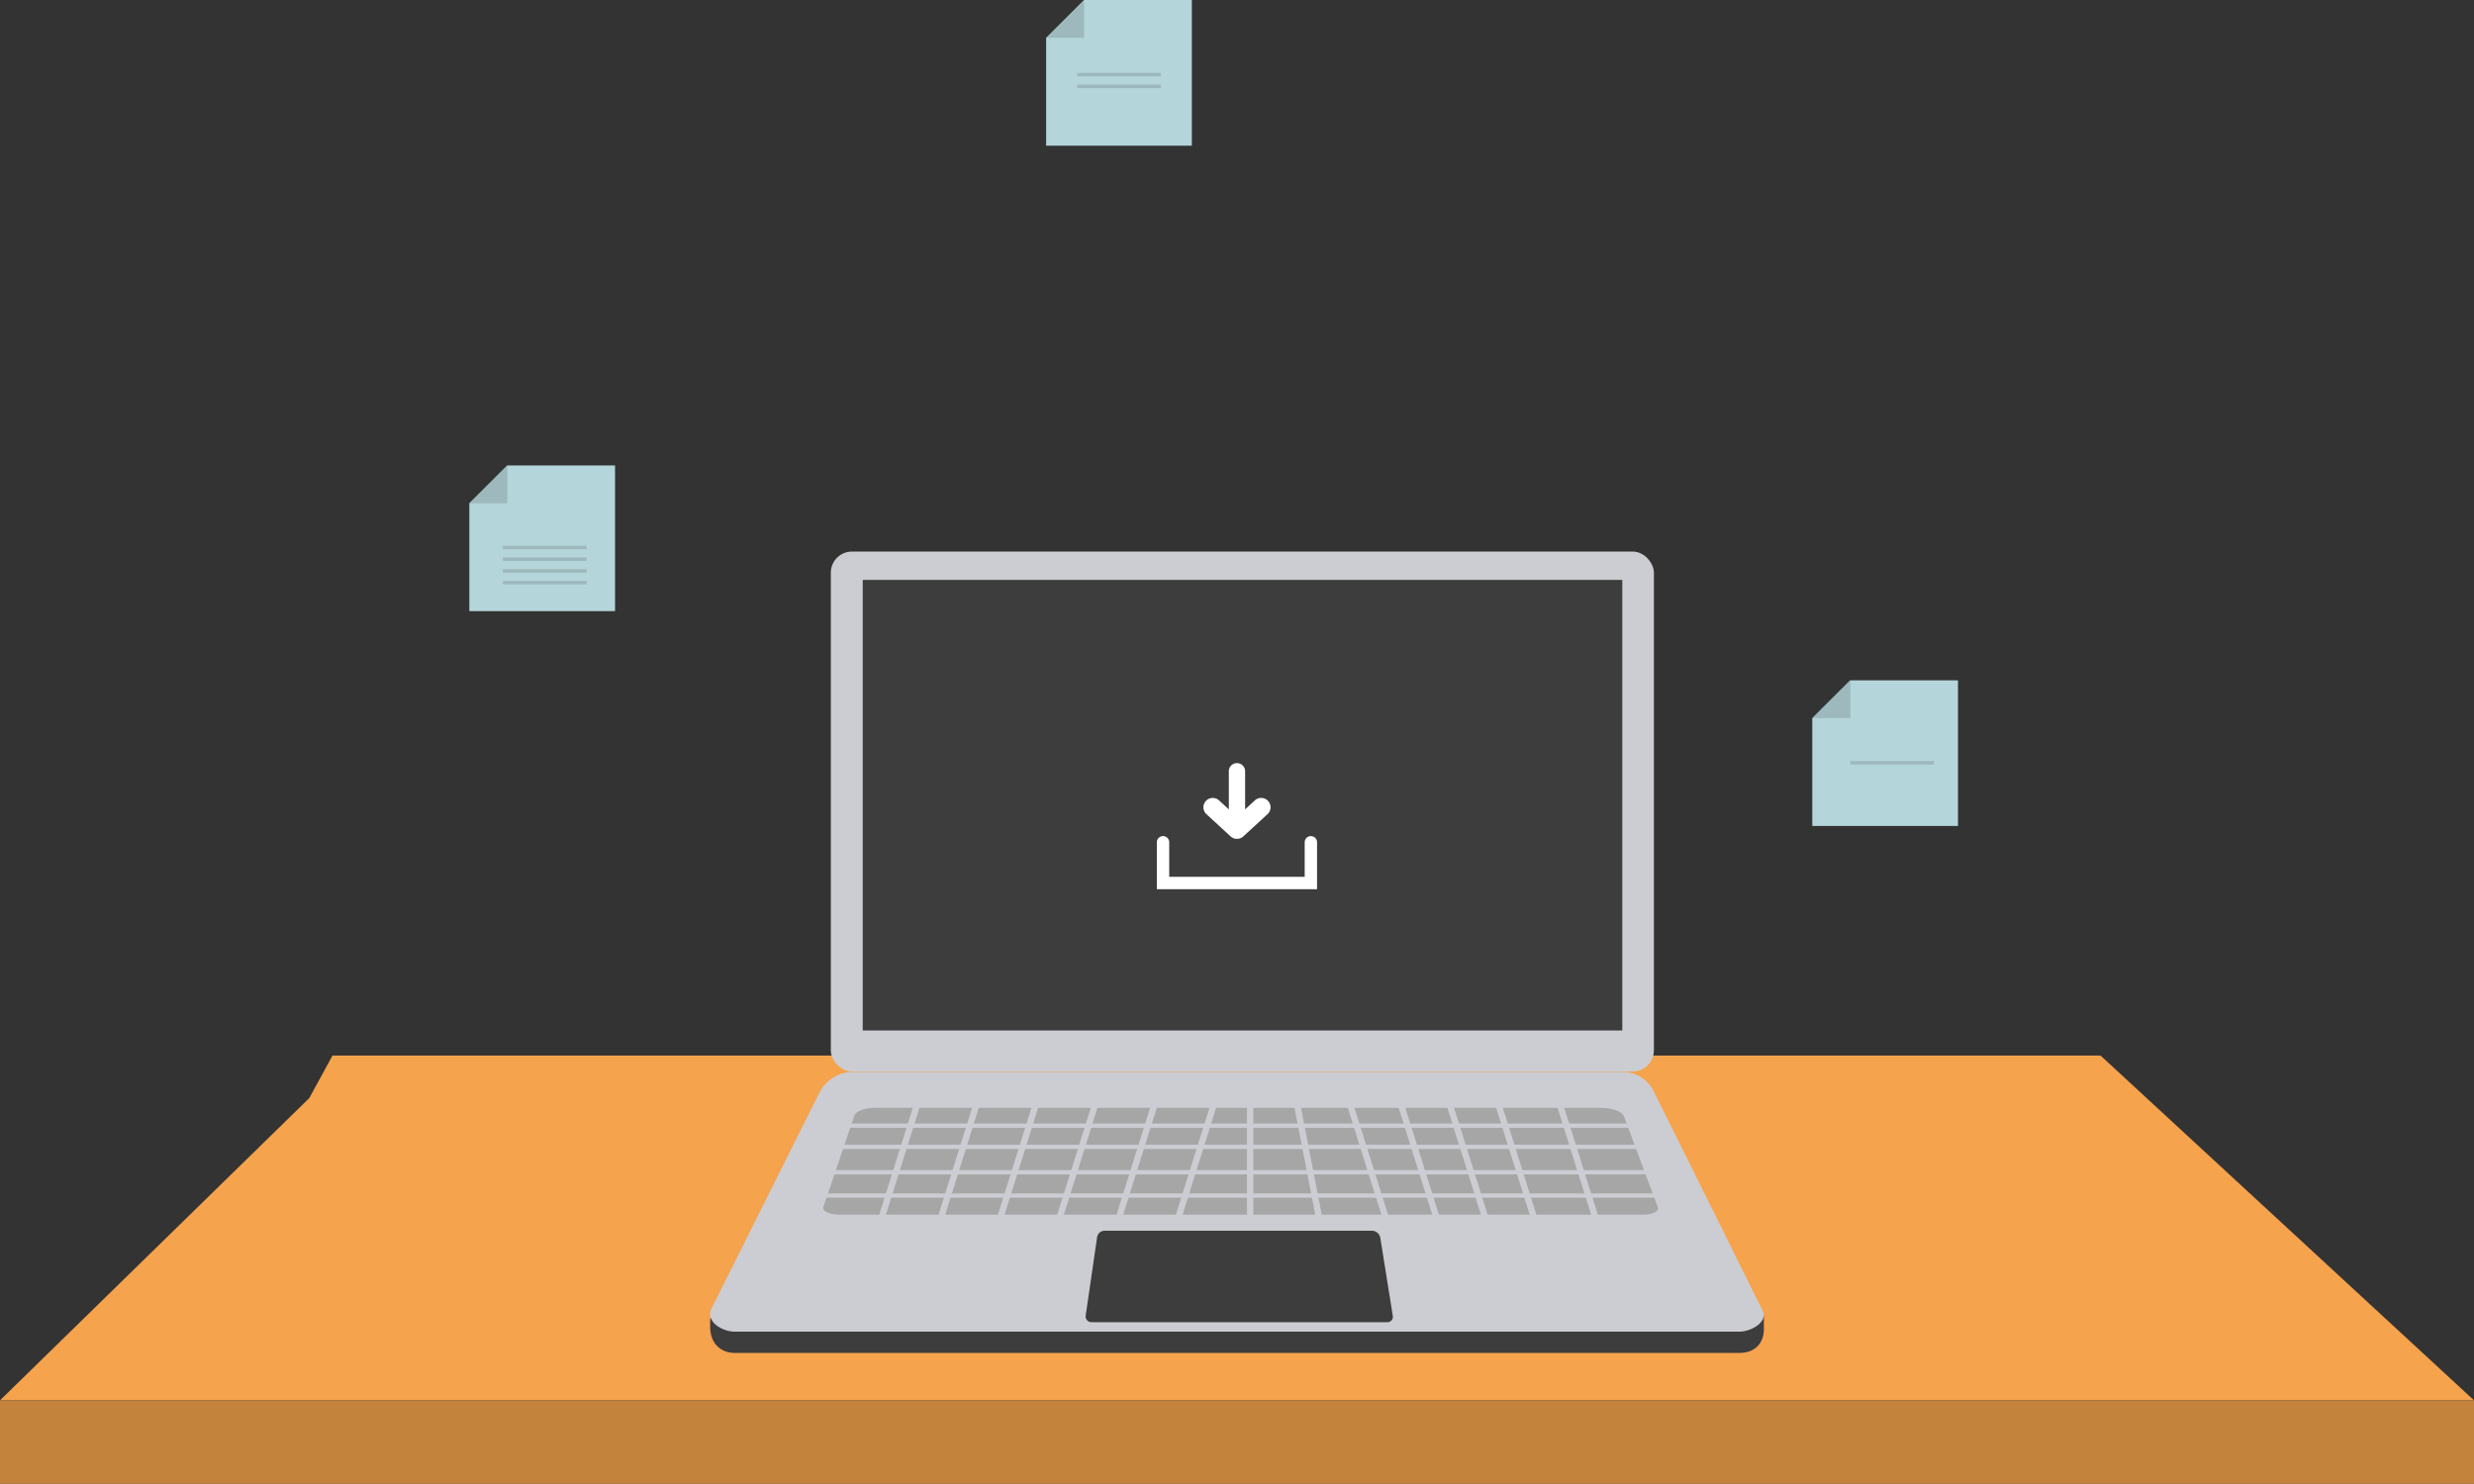 <svg xmlns="http://www.w3.org/2000/svg" width="714" height="428.319" viewBox="0 0 714 428.319">
    <rect x="0" y="0" width="714" height="428.319" fill="#333333" stroke="none"/>
    <defs>
        <style>
            .a{fill:#f5a34c;}.b{fill:#c3833c;}.c{fill:#c95220;}.d{fill:#e7e7e7;}.e{fill:#8a929f;}.f{fill:#3d3d3d;}.g{fill:#cccdd2;}.h{fill:#a6a6a6;}.i{fill:#fff;}.j{fill:#b4d5d9;}.k{fill:#9db9bd;}.l{fill:none;stroke:#9db9bd;stroke-miterlimit:10;}
        </style>
    </defs>
    <g transform="translate(-720.157 -389.806)">
        <g transform="translate(720.157 555.031)">
            <g transform="translate(0 139.489)">
                <path class="a" d="M720.157,703.137h714L1326.369,603.6H816.117l-6.7,12.283Z"
                      transform="translate(-720.157 -603.604)"/>
                <rect class="b" width="714" height="24.072" transform="translate(0 99.533)"/>
            </g>
            <g transform="translate(204.953 -6)">
                <g transform="translate(265.663 93.02)">
                    <path class="c"
                          d="M1052.185,574.043h0a.873.873,0,0,0,.516-1.117l-.708-1.926-1.635.6.71,1.924A.873.873,0,0,0,1052.185,574.043Z"
                          transform="translate(-1050.358 -571)"/>
                </g>
                <g transform="translate(256.561 96.36)">
                    <path class="c"
                          d="M1045.792,576.4h0a.874.874,0,0,0,.517-1.119l-.71-1.924c-.047-.13-1.628.62-1.628.62l.7,1.907A.874.874,0,0,0,1045.792,576.4Z"
                          transform="translate(-1043.972 -573.343)"/>
                </g>
                <g transform="translate(265.719 91.892)">
                    <path class="d"
                          d="M1052.344,574h0a.874.874,0,0,0,.518-1.119l-.777-2.107a.873.873,0,0,0-1.117-.516h0a.873.873,0,0,0-.516,1.117l.775,2.106A.872.872,0,0,0,1052.344,574Z"
                          transform="translate(-1050.398 -570.209)"/>
                </g>
                <g transform="translate(256.628 95.24)">
                    <path class="d"
                          d="M1045.966,576.351h0a.873.873,0,0,0,.517-1.117l-.777-2.107a.873.873,0,0,0-1.117-.516h0a.871.871,0,0,0-.516,1.117l.775,2.106A.871.871,0,0,0,1045.966,576.351Z"
                          transform="translate(-1044.019 -572.558)"/>
                </g>
                <g transform="translate(264.5 115.789)">
                    <rect class="e" width="5.71" height="3.702" transform="translate(0 1.973) rotate(-20.217)"/>
                </g>
                <g transform="translate(262.058 109.666)">
                    <rect class="e" width="5.71" height="3.702" transform="translate(0 1.973) rotate(-20.217)"/>
                </g>
                <g transform="translate(0 156.351)">
                    <path class="f"
                          d="M871.024,690.417h290.062c3.221,0,6.623-1.625,6.967-6.355v-4.346L1136.3,621.048a10.107,10.107,0,0,0-9.052-5.613H905.281c-4.142,0-13.276,8.158-15.127,11.864L863.96,680.7v1.918C863.9,688.175,867.491,690.417,871.024,690.417Z"
                          transform="translate(-863.959 -615.435)"/>
                </g>
                <g transform="translate(0.001 150.209)">
                    <path class="g"
                          d="M871,686.108H1161.06c3.221,0,8.523-2.825,6.532-6.3l-31.315-63.074a10.1,10.1,0,0,0-9.05-5.611H905.255a10.932,10.932,0,0,0-9.78,6.046l-31,62.029C862.3,683.155,867.465,686.108,871,686.108Z"
                          transform="translate(-863.96 -611.126)"/>
                </g>
                <g transform="translate(34.826)">
                    <rect class="g" width="237.539" height="150.099" rx="6.093"/>
                </g>
                <g transform="translate(44.03 8.187)">
                    <rect class="f" width="219.214" height="130.063"/>
                </g>
                <g transform="translate(108.356 196.056)">
                    <path class="f"
                          d="M941.655,669.7h85.469a1.541,1.541,0,0,0,1.522-1.784l-3.6-22.513a2.5,2.5,0,0,0-2.471-2.108H945.48a2.2,2.2,0,0,0-2.176,1.883l-3.3,22.64A1.669,1.669,0,0,0,941.655,669.7Z"
                          transform="translate(-939.986 -643.294)"/>
                </g>
                <g transform="translate(32.625 160.588)">
                    <path class="h"
                          d="M891.386,649.233h232.223c2.577,0,4.542-.99,4.135-2.084l-9.792-26.281c-.529-1.418-3.375-2.46-6.717-2.46H901.779c-2.968,0-5.486.935-5.915,2.2l-8.976,26.428C886.538,648.2,888.65,649.233,891.386,649.233Z"
                          transform="translate(-886.85 -618.408)"/>
                </g>
                <g transform="translate(32.014 154.72)">
                    <g transform="translate(0 10.396)">
                        <rect class="g" width="242.171" height="1.223"
                              transform="translate(242.171 1.223) rotate(-180)"/>
                    </g>
                    <g transform="translate(0 16.512)">
                        <rect class="g" width="242.171" height="1.223"
                              transform="translate(242.171 1.223) rotate(-180)"/>
                    </g>
                    <g transform="translate(0 23.85)">
                        <rect class="g" width="242.171" height="1.223"
                              transform="translate(242.171 1.223) rotate(-180)"/>
                    </g>
                    <g transform="translate(0 30.577)">
                        <rect class="g" width="242.171" height="1.223"
                              transform="translate(242.171 1.223) rotate(-180)"/>
                    </g>
                    <g transform="translate(211.092 0.653)">
                        <rect class="g" width="1.835" height="40.362"
                              transform="translate(13.846 38.507) rotate(162.561)"/>
                    </g>
                    <g transform="translate(193.357 0.653)">
                        <rect class="g" width="1.835" height="40.362"
                              transform="translate(13.846 38.507) rotate(162.561)"/>
                    </g>
                    <g transform="translate(179.291 0.653)">
                        <rect class="g" width="1.835" height="40.362"
                              transform="translate(13.846 38.507) rotate(162.561)"/>
                    </g>
                    <g transform="translate(165.226 0.653)">
                        <rect class="g" width="1.835" height="40.362"
                              transform="translate(13.846 38.507) rotate(162.561)"/>
                    </g>
                    <g transform="translate(150.549 0.653)">
                        <rect class="g" width="1.835" height="40.362"
                              transform="translate(13.846 38.507) rotate(162.561)"/>
                    </g>
                    <g transform="translate(135.605 0.195)">
                        <rect class="g" width="1.835" height="40.362"
                              transform="translate(9.487 39.623) rotate(169.022)"/>
                    </g>
                    <g transform="translate(122.92 0)">
                        <rect class="g" width="1.835" height="40.362" transform="translate(1.835 40.362) rotate(-180)"/>
                    </g>
                    <g transform="translate(16.01 0.653)">
                        <rect class="g" width="1.835" height="40.362"
                              transform="translate(1.75 39.056) rotate(-162.561)"/>
                    </g>
                    <g transform="translate(33.133 0.653)">
                        <rect class="g" width="1.835" height="40.362"
                              transform="translate(1.75 39.056) rotate(-162.561)"/>
                    </g>
                    <g transform="translate(50.256 0.653)">
                        <rect class="g" width="1.835" height="40.362"
                              transform="translate(1.75 39.056) rotate(-162.561)"/>
                    </g>
                    <g transform="translate(67.379 0.653)">
                        <rect class="g" width="1.835" height="40.362"
                              transform="translate(1.75 39.056) rotate(-162.561)"/>
                    </g>
                    <g transform="translate(84.502 0.653)">
                        <rect class="g" width="1.835" height="40.362"
                              transform="translate(1.75 39.056) rotate(-162.561)"/>
                    </g>
                    <g transform="translate(101.626 0.653)">
                        <rect class="g" width="1.835" height="40.362"
                              transform="translate(1.75 39.056) rotate(-162.561)"/>
                    </g>
                </g>
            </g>
        </g>
        <path class="i"
              d="M973.6,566.266a2.683,2.683,0,0,0,1.727-.708l6.854-6.31a2.7,2.7,0,1,0-3.65-3.966l-2.692,2.477V546.654a2.352,2.352,0,0,0-4.7,0v11.106l-2.691-2.477a2.7,2.7,0,1,0-3.651,3.966l6.854,6.31a2.69,2.69,0,0,0,1.729.708c.037,0,.074,0,.111,0S973.561,566.268,973.6,566.266Z"
              transform="translate(103.659 65.698)"/>
        <g transform="translate(1054.027 631.173)">
            <path class="i"
                  d="M954.412,574.482V560.944a1.786,1.786,0,1,1,3.572,0v9.968h39.091v-9.968a1.786,1.786,0,1,1,3.572,0v13.538Z"
                  transform="translate(-954.412 -559.158)"/>
        </g>
        <g transform="translate(1243.188 586.195)">
            <path class="j" d="M1098.1,527.6h31.083v42.054h-42.054V538.57Z" transform="translate(-1087.134 -527.6)"/>
            <path class="k" d="M1098.1,527.6v10.919h-10.97Z" transform="translate(-1087.134 -527.6)"/>
        </g>
        <g transform="translate(1022.073 389.806)">
            <path class="j" d="M942.962,389.806h31.083V431.86H931.992V400.777Z"
                  transform="translate(-931.992 -389.806)"/>
            <path class="k" d="M942.962,389.806v10.919H931.992Z" transform="translate(-931.992 -389.806)"/>
        </g>
        <g transform="translate(855.608 524.168)">
            <path class="j" d="M826.165,484.079h31.083v42.054H815.194V495.05Z"
                  transform="translate(-815.194 -484.079)"/>
            <path class="k" d="M826.165,484.079V495H815.194Z" transform="translate(-815.194 -484.079)"/>
        </g>
        <line class="l" x2="24.163" transform="translate(865.291 547.854)"/>
        <line class="l" x2="24.163" transform="translate(1254.159 610)"/>
        <line class="l" x2="24.163" transform="translate(865.291 551.234)"/>
        <line class="l" x2="24.163" transform="translate(1031.018 411.355)"/>
        <line class="l" x2="24.163" transform="translate(1031.018 414.736)"/>
        <line class="l" x2="24.163" transform="translate(865.291 554.615)"/>
        <line class="l" x2="24.163" transform="translate(865.291 557.996)"/>
    </g>
</svg>

